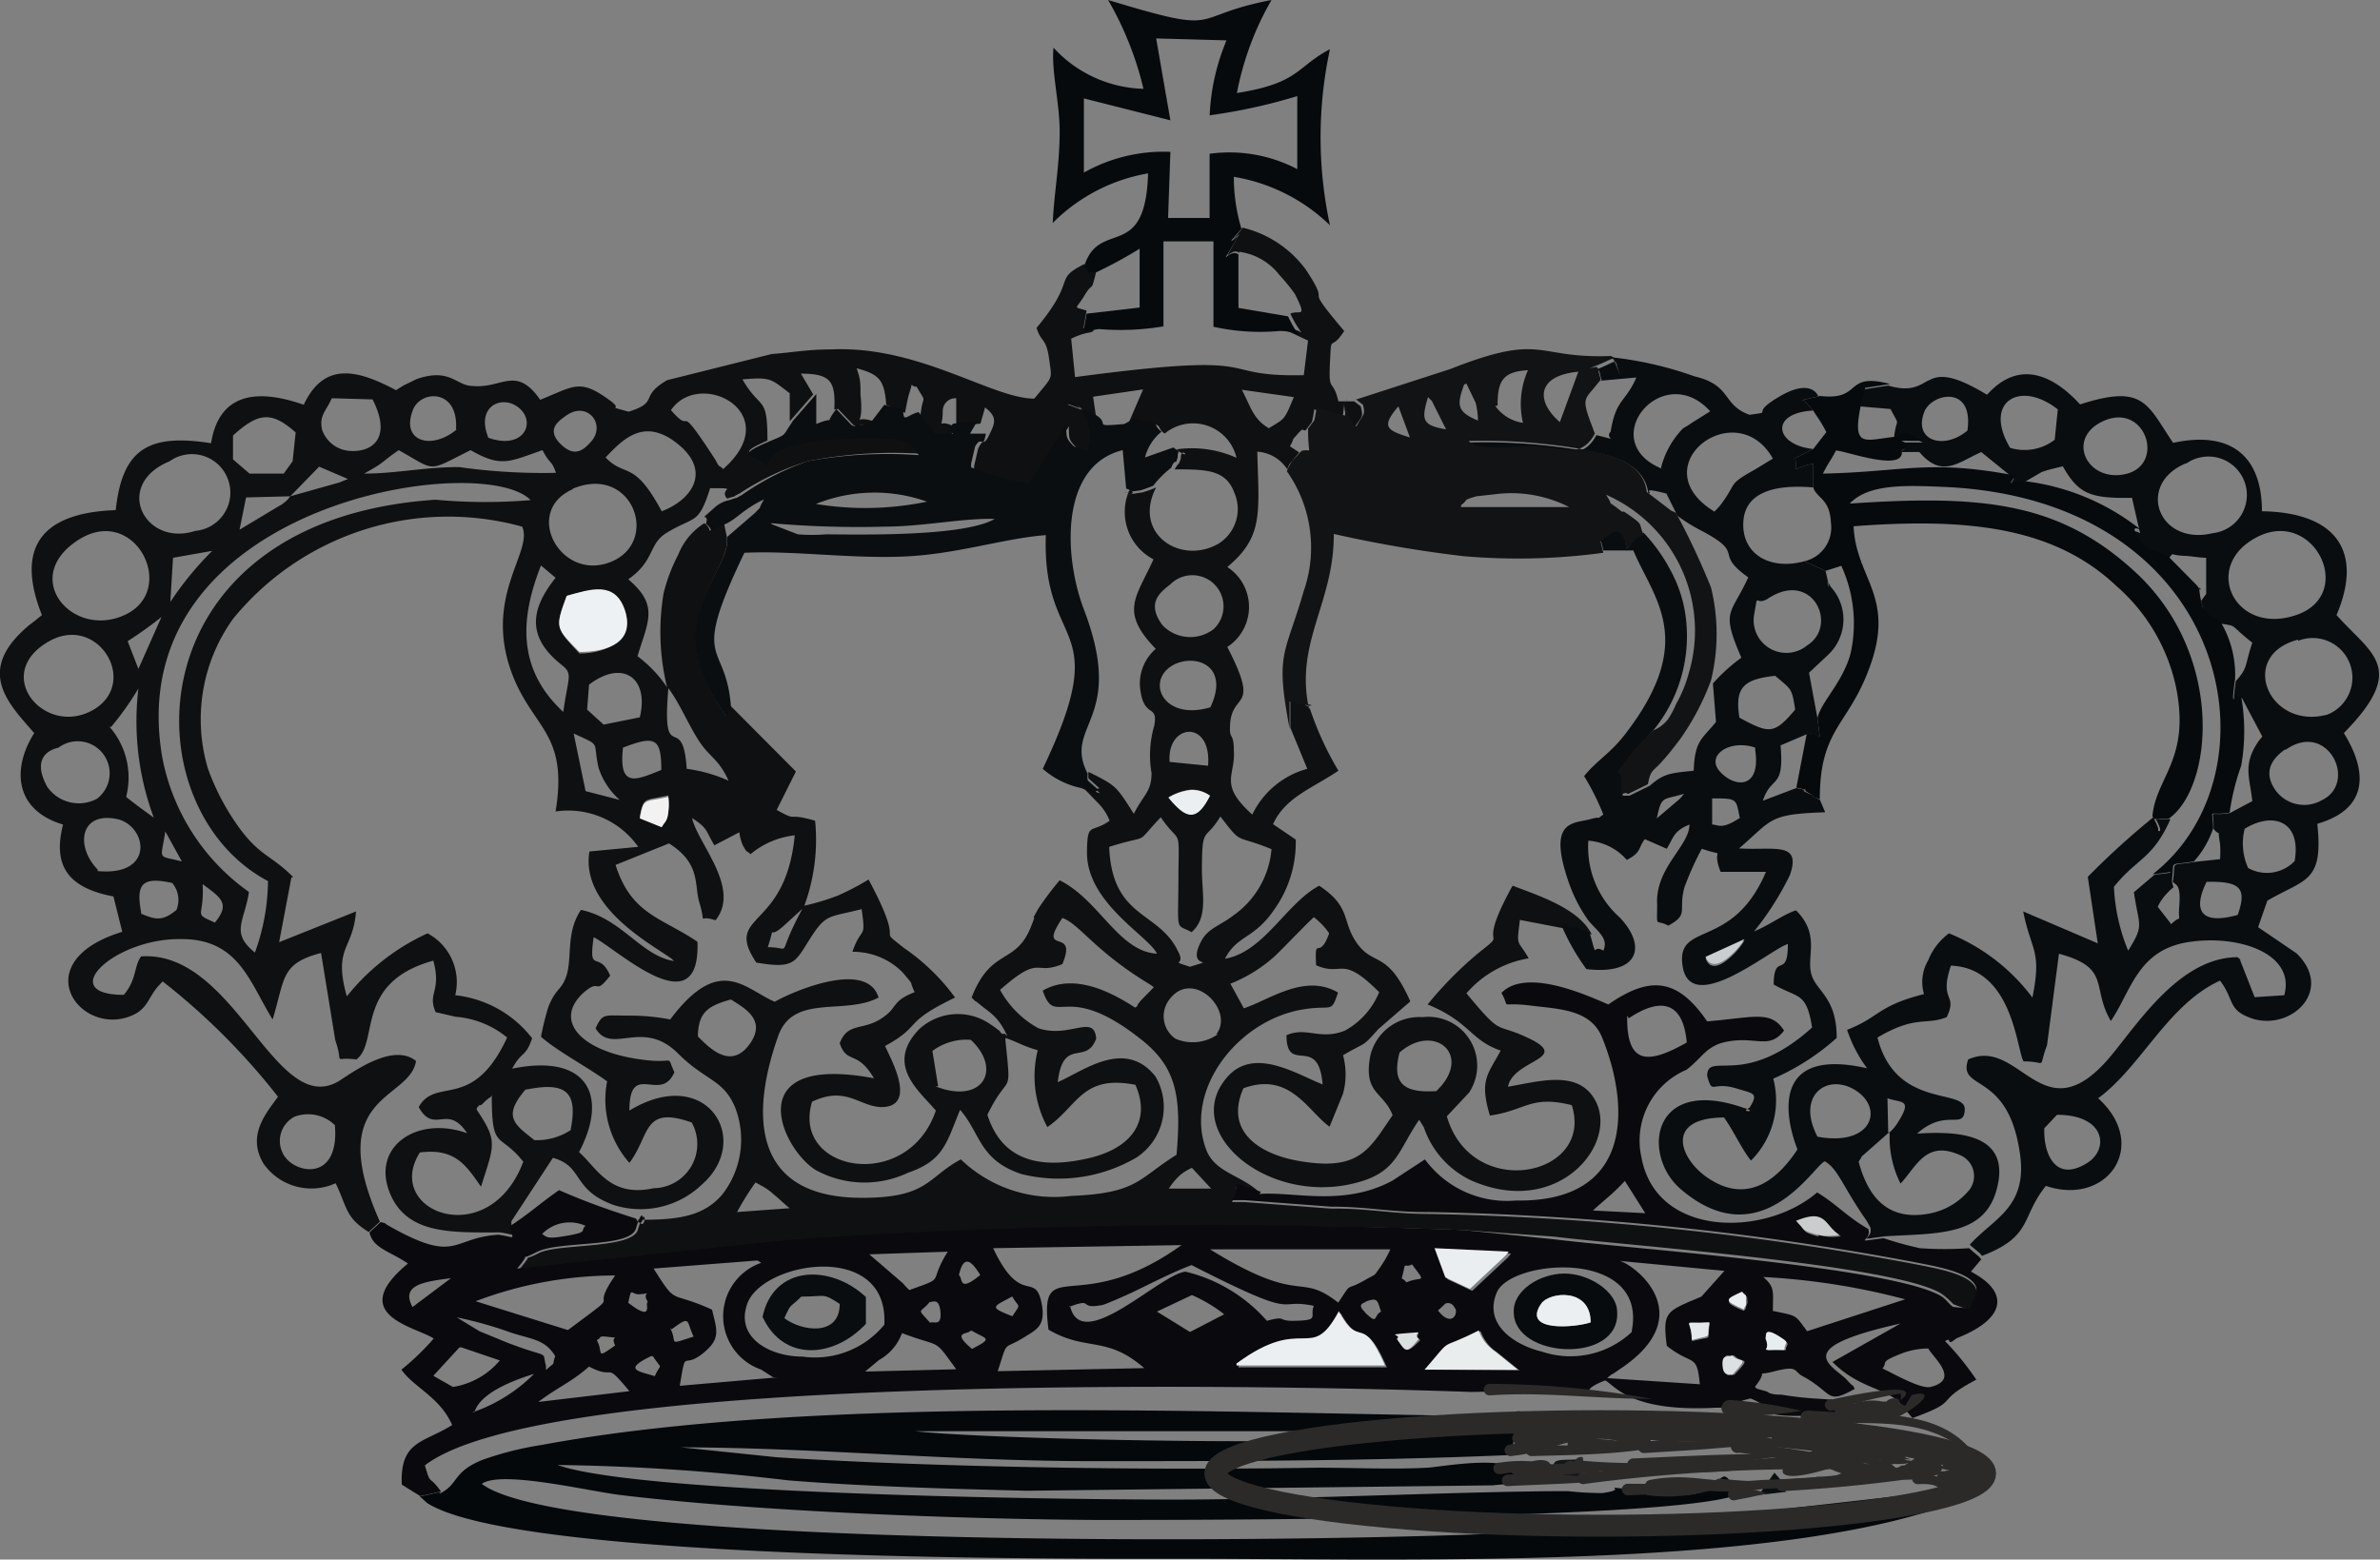<svg xmlns="http://www.w3.org/2000/svg" viewBox="0 0 61.9 40.57"><rect x="0" y="0" width="61.9" height="40.57" fill="#808080" stroke="none"/><defs><style>.cls-1{fill:#0e1011;}.cls-1,.cls-10,.cls-11,.cls-12,.cls-13,.cls-14,.cls-15,.cls-16,.cls-17,.cls-18,.cls-19,.cls-2,.cls-20,.cls-21,.cls-23,.cls-3,.cls-4,.cls-5,.cls-6,.cls-7,.cls-8,.cls-9{fill-rule:evenodd;}.cls-2{fill:#0a090e;}.cls-3{fill:#090d10;}.cls-4{fill:#04080b;}.cls-5{fill:#121314;}.cls-6{fill:#0a0e11;}.cls-7{fill:#060a0d;}.cls-8{fill:#070b0e;}.cls-9{fill:#ebeff2;}.cls-10{fill:#edf1f3;}.cls-11{fill:#eaedee;}.cls-12{fill:#eaeef1;}.cls-13{fill:#121619;}.cls-14{fill:#f2f2f3;}.cls-15{fill:#caccce;}.cls-16{fill:#caced1;}.cls-17{fill:#0b0f12;}.cls-18{fill:#e9edf0;}.cls-19{fill:#dce0e3;}.cls-20{fill:#e5e9eb;}.cls-21{fill:#dde0e1;}.cls-22,.cls-24{fill:none;}.cls-22{stroke:#2b2a29;stroke-miterlimit:10;stroke-width:0.57px;}.cls-23{fill:#2b2a29;}</style></defs><g id="Слой_2" data-name="Слой 2"><g id="Слой_1-2" data-name="Слой 1"><g id="_2979802501440" data-name=" 2979802501440"><path class="cls-1" d="M19.65,30.76l.2.11a1.43,1.43,0,0,1,.26.19c.2.16.27.25.43.37l-1.37.1A7,7,0,0,1,19.65,30.76ZM31,30.38l.5.54-1.1,0a1.86,1.86,0,0,1,.27-.33A1.25,1.25,0,0,1,31,30.38ZM8.71,29.27c.13,1.53-1.12,1.26-1.36.72a.71.71,0,0,1,.31-.94,1,1,0,0,1,1.05.22Zm5-.93c1.05-.21,1.32.1,1.13,1.06a1.61,1.61,0,0,1-.94.26C13.38,29.25,13.06,29.05,13.67,28.34Zm-1.31.49s.08-.11.09-.08.14-.12.16-.13c.17-.15.06,0,.14-.13,0,1.47.19.94.82,1.73-.89,2.37-3.66,1.3-2.69-.24.93-.12,1.21.35,1.59.89.35-1.1.44-1.18-.11-2Zm25-.45c-.89.07-1.21-.19-1-1C37.3,26.59,38.33,27.45,37.36,28.38Zm-13-.12-.15-.92a1.48,1.48,0,0,1,1-.29C26.08,27.83,25.55,28.74,24.33,28.26ZM26.15,27c.32.11.45.21.84.32a2.79,2.79,0,0,0,.25,2c.8-.55.9-1.37,2.29-1.1.44,1-.17,1.7-1.31,1.93C26.78,30.46,26,30,25.68,29c.57-1.17.63-.38.47-1.93Zm-8,0c0-.66.25-.83.86-1,.34.22.95.53.48,1.17s-1,.14-1.34-.21Zm13.53-.1a1.13,1.13,0,0,1-1.11.12.71.71,0,0,1-.17-1C31,25.17,32.13,26.28,31.63,26.91ZM20.87,23.64c-.73,1.34-.21,1-.9,1,.23-.72-.06-.12.44-.58ZM5.59,24c-.59-.26-.27-.11-.32-1C5.74,23.35,6,23.5,5.59,24Zm-1.92-.27c-.13-.71,0-.94.81-.76a.69.69,0,0,1,.11.7C4.2,24,4,23.9,3.67,23.77Zm25.18-1.7c1.14-.36.61,0,1.34-.77.49.72.48.23.46,1.37,0,1.72-.1,1.37.34,1.62.44-.38.27-1,.27-1.61,0-1.2.08-.73.48-1.4.59.77.36.45,1.33.85a2.35,2.35,0,0,1-1,1.73c-.34.26-.65.33-.82.65-.44.81.5.42-.3.68-.57-.19-.09,0-.31-.4C30.14,23.69,28.94,23.91,28.85,22.07Zm-24.12.38c-.65-.17-.55,0-.43-.78Zm-2.19.21c-.6-.62-.45-1.55.56-1.3C3.84,21.55,4,22.8,2.54,22.66Zm14.84-1.93a1.41,1.41,0,0,1,0,.41c0,.25-.07.21-.17.38l-.57-.23c.1-.54.12-.41.74-.56Zm14.09,0c-.35.7-.63.6-1.08.05a1.44,1.44,0,0,1,.59-.2A.81.81,0,0,1,31.47,20.7ZM1.52,19.45a.82.82,0,1,1,1,1.33,1,1,0,0,1-1.29-.31C.74,19.58,1.49,19.46,1.52,19.45Zm14.68,0c.83-.32,1-.26,1,.58C16.57,20.28,16.09,20.53,16.2,19.48Zm14.22.37c-.08-1,1.1-1.12,1,.1Zm-15.19.76-.31-1.5c.75.35.48.17.65.9a1.89,1.89,0,0,0,.55.83Zm2.15-2.68c.27.35.51.91.74,1.28.32.54.54.5.83,1.13A3.88,3.88,0,0,0,17.86,20c-.1-1.55-.65,0-.48-2.06Zm-2.06-.09c.88-.67,1.57-.17,1.32.85l-.94.19-.43-.39.05-.65ZM2.89,18.91a7.57,7.57,0,0,0,.71-1A7.19,7.19,0,0,0,4,21.27c-.22-.16-.5-.36-.72-.54a2,2,0,0,0-.43-1.82Zm28.59-.51c-1.15.34-1.62-.55-1.11-1S32.05,17.19,31.48,18.4ZM1.28,16.68c1.28-.72,2.37,1.11,1.12,1.8S-.23,17.53,1.28,16.68ZM14.74,15.5c.61-.17,1.3-.32,1.52.4S15.81,17,15.07,17C14.45,16.33,14.43,16.34,14.74,15.5ZM3.32,16.68a10.49,10.49,0,0,0,.88-.63L3.6,17.4l-.28-.72ZM30.44,15.2a.81.81,0,1,1,1.12,1.17,1,1,0,0,1-1.33-.11C29.8,15.67,30.19,15.4,30.44,15.2ZM14.65,18.52c-1.21-1.12-1.12-2.44-.58-3.81l.38.32c-.67.84-.74,1.55.15,2.26C14.91,17.53,14.78,17.59,14.65,18.52ZM2,14.07c1.48-1,2.64,1.24,1.28,1.91S.52,15.06,2,14.07Zm3.52.26a8.43,8.43,0,0,0-1.09,1.33l.07-1.15Zm2.11,8.49c-.57-.57-.83-.53-1.36-1.22A6.18,6.18,0,0,1,5.41,20a4.48,4.48,0,0,1,.65-3.9,7.22,7.22,0,0,1,7.52-2.4c.3.64-1,1.79-.28,3.78.54,1.48,1.49,1.56,1.15,3.63a2.23,2.23,0,0,1,2.15.92l-1.27.12c-.26,1.58,2,2.6,2.2,2.85-.85-.13-1.36-1.11-2.42-1.33-.42.62-.2,1.31-.41,1.8-.12.29-.26.27-.44.73a7.23,7.23,0,0,0-.19.77c.43.38,1.2.78,1.72,1.16a2.48,2.48,0,0,0,.58,2.12c.55-.73.34-1.5,1.62-1.05A1.15,1.15,0,0,1,17,30.91c-1.13.25-1.47-.52-1.94-.94.78-1.48.21-2.57-1.74-2.17.26-.48.34-.27.52-.79a2.92,2.92,0,0,0-2-1.12,1.44,1.44,0,0,0-.72-1.61,5.72,5.72,0,0,0-2.1,1.64c-.36-1.29.16-1.2.24-2.21l-2,.8.32-1.69Zm7.25-10.1c1.57-.67,2.31,1.38,1,1.9S13.58,13.29,14.91,12.72ZM4.41,12a1,1,0,1,1,.67,1.81C3.76,14.24,2.93,12.61,4.41,12Zm2.06,11.2a5.56,5.56,0,0,1-2.25-3.5c-1.13-6.6,8.32-8,9.58-6.69A14.05,14.05,0,0,1,11.33,13c-7.89.52-8,8-4.36,9.92a5.55,5.55,0,0,1-.34,1.86C6,24.27,6.34,24,6.47,23.24ZM7.55,12.91,7.48,13l-.08.07-.08.06-.09.05-1,.6.17-.84Zm0,0,.75-.77.75.32-.22.09-1.28.36Zm2.82-1.2c1,.56.72.57,1.87,0,.8.46,1,.3,1.87,0,.2.39.23.24.35.59a15.42,15.42,0,0,1-2.52-.15c-.9,0-1.65.17-2.47.17C10.05,12,9.85,12.07,10.37,11.71Zm5.38.19c.45-.47,1-1.06,1.88-.35S18,13,17.21,13.3c-.73-1.36-.94-.86-1.46-1.4Zm-9.69-.57c.66-.6,1-.64,1.63-.08L7.61,12l-.23.32-.89,0-.43-.37Zm8.64-.5c.56-.43,1.07.2.68.65-.18.2-.41.44-.78.09S14.45,11,14.7,10.83Zm-2,.55c-.34-.83.39-1.14.82-.75S13.59,11.72,12.68,11.38Zm-.82-.21c-.64.54-1.45.33-1.15-.48C10.91,10.14,11.93,10.09,11.86,11.17Zm-2.19-.78c.51,1,0,1.38-.59,1.34a.82.82,0,0,1-.72-.54c-.09-.38.1-.49.25-.83Zm9.13,1.82c-.17-.16-.08,0-.22-.26-1.09-1.67-.51-.55-1.15-1.28C18.2,9.57,20.47,10.75,18.8,12.21ZM33,11.14c-.4-.24-.45-.51-.7-1l1.35.19C33.4,10.94,33.42,10.88,33,11.14Zm-11.2-.5.4.42c.16.06,0,0,.28,0l.24-.1c-.63-.21-.23.33-.34-.7,0-.31,0-.39-.1-.68.59.16.72.3.77.95l.49.21s.06-.35.1-.48c.13-.4,0-.2.2-.2.28.48.16.15.1.75l.44.56c.88,0,.15.05.46-.26-.5-.27-.33.17-.32-.41a.33.33,0,0,1,.35-.34l0,.73.63-.07.12-.42c.33.25.26.41.1.73s-.11,0-.28.34l-.1.43a.33.33,0,0,0,0,.11l.72.25a6.5,6.5,0,0,0,.79.17l.95-1.54c0,.35,0,.35.21.57l.35.13a1.13,1.13,0,0,0-.11-1,.48.48,0,0,0-.49-.27l.74.28-.07-.48,1.3-.19-.41.95c.41-.22.22-.14.5-.09.48.09.22.1.47.29a1.16,1.16,0,0,1,1.87.63,2.82,2.82,0,0,0-1.56-.22c.43.34.11-.15.11.25,0,0-.06.15-.06.13s-.07.09-.1.14c.8,0,1.33,0,1.55.6a1.06,1.06,0,0,1-.42,1.34c-1,.56-2.23-.29-1.61-1.47a3,3,0,0,1-.36.13c-.79.11,0,.06-.34-.05A1.39,1.39,0,0,0,30,14.55c-.45,1-.89,1.35.06,2.33a1.19,1.19,0,0,0-.41,1c.09.85.48.4.37,1a2.72,2.72,0,0,0-.07,1.23c0,.49-.21.56-.46,1.06-.46-.71-.43-.72-1.18-1.09a1,1,0,0,0,0,.17l.29.26c-.29,0,.42.31-.46-.06,0,0,.07,0,.08.09l.32.33a1.39,1.39,0,0,1,.32.48c-.49.35-.58,0-.59.83,0,1.32,1.62,2.18,1.82,2.63-1-.06-1.5-1.4-2.53-1.91a8.19,8.19,0,0,0-.55.73c-.28.5,0,0-.17.41-.4,1.1-1.05.57-1.57,1.91.19.19,0,0,.24.2s.46.29.69.81c0,0-.08-.09-.09-.07s-.08,0-.1-.06a2.77,2.77,0,0,0-.26-.19,1.48,1.48,0,0,0-1.84.13c-.9.93,0,1.61.43,2.12-.73,2.15-3.77,1.6-3.22-.23.88-.42,1.22.12,1.8.14,1,0,.17-1.39.1-1.59,1-.55.41-.58,1.82-1.26a5.47,5.47,0,0,0-1.33-1.29c-.78-.62.11.14-.92-1.78a7.13,7.13,0,0,1-.78.41,6,6,0,0,1-.89.27,5,5,0,0,0,.28-2.21c-.8-.23-.4.05-1-.28l.5-1L19,18.36l-.1.27c-1.86-2.45.16-3.75,0-4.68l-.07-.34c-.61.29-.21.23-.51,0a1.7,1.7,0,0,0-.68.82,4.4,4.4,0,0,0-.38,1,6.05,6.05,0,0,0,.09,2.45,3.33,3.33,0,0,0-.77-.81c.28-.92.56-1.32-.24-2,.7-.49.52-.92,1-1.21.74-.45.82-.19,1.13-1.16.8,0,.21,0,.44.27.38-.12.05,0,.32-.13A7,7,0,0,1,21,12a11.41,11.41,0,0,1,2.89-.2c-.2-.23-.11-.45-1.21-.44-.64,0-2.64,0-2.72.72-.43-.32-.81-.26,0-.62,0-1.21-.17-.76-.65-1.59.76-.07.75,0,1.23.36l0,.73.61-.7-.32-.54c.79,0,.9.21.87.93ZM32.23,6.55a1.58,1.58,0,0,1,1.05.61,4.58,4.58,0,0,1,.4.49c.33.66.12.4-.12.51.39.81.44.36-.22.38l.68.32-.11.9c-2.46.05-.7-.65-5.95.05l-.1-1c.5-.24.54-.09.61-.27s.08,0,.11-.06l-.4.06.08-.46c-.36-.12-.29,0-.05-.4s.15,0,.31-.65c-.34,0-.12.1-.32-.16-.83.42-.16.36-1.24,1.66.13.42.26.22.34.91.06.43.08.35-.4.93-1.1,0-3-1.39-5.29-1.28-.62,0-1,.08-1.54.12l-2.72.68c-.75.44-.18.56-1,.82-.68-.19-.07,0-.51-.31-.77-.56-.91-.35-1.79,0-.63-.91-1-.28-1.76-.36-.42,0-.58-.48-1.45-.18l-.33.16-.1.06-.11.07c-.93-.49-1.85-.8-2.4.38-1.28-.45-2.21-.26-2.41,1-1.64-.26-2.31.16-2.48,1.74C1,13.34.42,14.31,1.09,16l-.17.14-.17.13c-1.39,1.17-.56,2,.14,2.8-.58.92-.52,2,.75,2.38-.28,1.09.15,1.65,1.31,1.87l.23.92C.7,25,2,26.89,3.32,26.46c.51-.17.5-.45.78-.79l.13-.14a17.45,17.45,0,0,1,3,3c-.29.41-.83,1-.37,1.75a1.52,1.52,0,0,0,1.87.5c.31.65.25.89.86,1.27l.29-.27c-1.49-3.34.78-3.14.94-4.18-.56-.45-1.49.18-2,.52-1.66,1-2.7-3.41-5.15-3.24-.19.26-.11.6-.45,1-1.81,0-.23-1.49,1.51-1.45,1.48,0,1.76,1.12,2.36,2.09.33-1.07.2-1.45,1.26-1.73l.37,2.27c.24.69-.11.42.55.5.6-.45-.06-2,2-2.57.22.81-.16.83.06,1.34l.52.12a2.4,2.4,0,0,1,1.34.54c-.9,1.94-1.85,1-2.3,1.81.41.73.74-.11,1.26.68-1.3-.47-2.52.35-2,1.58.45,1.06,1.61,1,2.85,1,.45.06.4.17.3-.22,0,0,0-.09,0-.07l1.08-1.65c.81.22.48.83,1.59,1.23a2.31,2.31,0,0,0,2.29-.54c1.32-1.16.12-3.14-1.89-1.92,0-1.32.82-.17,1.17-1-.22-.46.05-.23-.72-.31-1.66-.18-2.46-1-1.65-1.75.48-.42.26.11.7-.45-.3-.69-.57,0-.43-1,.59.29,2.78,2.37,2.7.12-.92-.63-1.72-.7-2.13-2l1.39-.56c.84.53.65,1.09.79,1.54.2.66-.09.29.42.46.67-.84-.47-2-.61-2.66.42.28.33.29.58.71l.65-.34a1.13,1.13,0,0,0,.09.34c.13.23.06.1.2.23a2.16,2.16,0,0,1,1.15-.49c-.24,2.51-1.87,2-1,3.31,1,.17,1,0,1.41-.64s.48-.53,1.33-.75c.12.83,0,.41-.24,1.11a1.81,1.81,0,0,1,1.3.53c.35.41.15.17.32.52-.64.25-.41.4-.89.7s-.86.09-1.06.63c.19.56.45.16.89.91-3.52-.66-2.42,1.83-1.51,2.39a2.64,2.64,0,0,0,2.39.07c.93-.32,1-.76,1.36-1.64.53.6.49,1.3,1.59,1.67a4,4,0,0,0,3-.43A1.57,1.57,0,0,0,30.05,28c-.8-1-1.88-.13-2.54.15.14-1.19.74-.42,1-1.13-.05-.66-.69,0-1.5-.27a2.51,2.51,0,0,1-1-1c1.08-.95.88-.36,1.62-.67.42-1-.68-.18,0-1.2.44.15.85.87,2.28,1.73l.1.07-.35.36-.07.09s0,.06-.07.08c-.54-.35-1.56-.93-2.4-.44.34,1,.57-.31,2.56,1.27.93.73,1.05,1.51.92,3-1,.62-1,1-2.74,1.07a3.5,3.5,0,0,1-2.87-.95c-.88.47-.84,1-2.57,1-2.92,0-2.88-2.24-2.18-4.21.39-1.11,1.73-.53,2.61-1-.3-1-2.25-.15-2.7.11-.77-.33-1.41-1.22-2.65.37l-.07.09a5.49,5.49,0,0,0-1.08-.1c-.65,0-.67-.07-.86.33.42.71,1.21-.27,2.14.65.73.73,1.18.67,1.49,1.41a2.32,2.32,0,0,1-.34,2.27c-.49.57-1.17.66-2.19.65.23.42.24-.56,0,.26-.15.51-2.08.35-2.58.61s-.06-.1-.51.43l7.11-.72A159.78,159.78,0,0,1,38.08,32l2.35.17c1.82.23,8.94.73,10.09,1.5a2.92,2.92,0,0,1,.29.26l.43.16.16-.42a.48.48,0,0,0,0-.12c-.11-.41-1.09-.56-1.52-.65a75.54,75.54,0,0,0-12.7-1.32c-1,0-1.57-.15-2.57-.14l-2.25-.17-.12,0-.1,0-.1,0c.3-.5-.25-.52.75-.22-.48-.48-1.17-.53-1.41-1.12-.6-1.54.78-3.38,2.5-3.67.79-.13.73.12.92-.44-.87-.51-1.8.2-2.45.41L32,25.59s0,0,0,0a3.83,3.83,0,0,0,1.17-.73c.3-.29.73-.75,1-1a1.78,1.78,0,0,1,.4.42c-.27.75-.38,0-.34.83.71.31.64-.3,1.64.7a2,2,0,0,1-.89,1c-.65.26-1-.11-1.52.12,0,1.05.83-.05.94,1.28-.67-.26-1.79-1-2.49-.18-1.2,1.39,1,3.3,3.28,2.76,1.15-.27,1.15-.83,1.72-1.66l.12.19a2.37,2.37,0,0,0,1.24,1.39c2.28,1,3.87-1,3.2-2.12-.45-.76-1.43-.46-2.25-.32.14-.74,1.79-.72.39-1.33-.73-.32-.56,0-1.47-1.1a2.72,2.72,0,0,1,1.62-.91c-.3-.52-.32-.27-.23-1l1.09.21s.11,0,.13,0,.22,0,.26.05l.39.12c-.33-.67-1.35-1-2.06-1.27-1,1.81-.06,1.1-.85,1.72a9.7,9.7,0,0,0-1.36,1.37c1.1.45,1.11.93,1.9,1.2-.33.62-.56.76-.28,1.69.93-.13,1.06-.54,2.13-.27.59,1.86-2.61,2.51-3.25.29l.58-.62A1.27,1.27,0,0,0,37,26.46a1.31,1.31,0,0,0-1.36,1c-.19,1,.34.93.58,1.55-.62.9-.86,1.48-2.5,1.18-1-.19-1.87-.78-1.38-1.88,1.21-.44,1.67.59,2.24,1l.35-.86a1.91,1.91,0,0,0,0-1c.65-.38.47-.18.92-.68l.83-.72c-.59-1.33-.94-.91-1.37-1.49s-.14-.95-1-1.52c-.86.46-1.44,1.73-2.45,1.9.31-.61.75-.51,1.26-1.25a3,3,0,0,0,.58-1.85l-.59-.4c.32-.7,1-.92,1.7-1.39a8.3,8.3,0,0,1-.74-1.61c-.48-.31.67.1-.51-.21l0,.7L34,20a2.24,2.24,0,0,0-1.43,1.19c-.89-.8-.43-1-.48-1.67,0-.45-.11-.29-.1-.58,0-1,.83-.37-.07-2.11a1.24,1.24,0,0,0,0-2.08c.95-.79.82-1.41.78-3a1,1,0,0,1,.78.46,1,1,0,0,1,.06-.14L33.6,12l.19-.23-.24-.16c.16-.3,0-.09.19-.31s.12-.07.22-.11l.16-.21a2.54,2.54,0,0,0,.06-.33l.74.2c.14-1-.13,0,.3.28.22-.33.24-.27.17-.56l-.17-.13-.41,0c-.15-.63-.26-.18-.22-1s0-.25.37-.83c-1.18-1.4-.25-.47-1-1.6a2.87,2.87,0,0,0-1.65-1.09c0,.08-.5.53-.08.17-.55,1-.22.29,0,.49Z"/><path class="cls-2" d="M14,36.47c.5-.38.87-.52,1.32-.92.73.38.36-.19,1.05.64L14,36.47Zm-1.66.27c.14-.5,1-.83,1.55-1A4.16,4.16,0,0,1,12.29,36.74Zm32.76-1.48c.21.23.49,0,0,.51-.09-.05-.22.15-.25-.25S45,35.32,45.05,35.26Zm-8,.37c.8-.92.28-.45,1.41-1a1.09,1.09,0,0,0,.43.55l.58.47Zm-14.24-.25a1.32,1.32,0,0,0,.6-.7c1.06.4.8.1,1.41.94l-2.37.06Zm-5.88-.1c.26.39.21.15.05.52C16.63,35.67,16.18,35.64,16.93,35.28Zm33.17-.2c.17.28.82.81.06,1-.27.06-1-.37-1.25-.48.15-.18-.1-.15.47-.38A2,2,0,0,1,50.1,35.08Zm-17.94.44c1.77-1.31,1.92,0,2.66-1.36.55,1,.59,0,1.2,1.41l-3.86,0ZM12,35.05l1,.34a2,2,0,0,1-1.22.69l-.51-.29.68-.74Zm34.45.07c-.8,0-.32.1-.49-.29,0,0-.08-.35.38,0,.28.18.08.11.11.34Zm-21.17-.5c.37.22.57.18,0,.47C24.73,34.63,25.17,34.72,25.24,34.62ZM16,35c-.54.38-.29.19-.48-.14.15-.06,0-.12.32-.08S15.86,34.73,16,35Zm20.37-.14c.15-.12-.23-.1.26-.15s.09,0,.31.15C36.56,35.25,36.56,35.15,36.33,34.83Zm8.1-.43c-.09.5.12.3-.46.46C44,34.26,43.67,34.45,44.43,34.4Zm-27,.15c.51-.38.37-.22.57.19C17.32,35,17.64,34.94,17.43,34.55ZM23,34.46a2.33,2.33,0,0,1-2.13.83c-.85,0-1.74-.49-1.44-1.36C19.8,32.82,23.12,32.25,23,34.46ZM14.2,35.65s0,0,0-.06,0-.05,0-.06c-.12-.43.15-.16-1-.6l-.73-.3-.59-.36a10.14,10.14,0,0,1,1.42.4c.52.17.88.17,1.14.61-.11.32.06.08-.25.37Zm28.24-1a2.33,2.33,0,0,1-2.34.51c-.64-.15-1.54-.67-1.17-1.54s3.93-1.15,3.51,1Zm-4.59-.63c.08.21-.13.49-.45.07,0,0,.18-.16.18-.17S37.77,33.83,37.85,34.06ZM31,33.69a3.8,3.8,0,0,1,.84.5l-.89.46-.86-.53Zm-6.81.18c.08,0,.24-.11.27.27s-.18.22-.27.27C23.83,34,23.92,34.19,24.18,33.87Zm11.33.28c-.28-.25,0-.25,0-.29.34-.13.3,0,.4.26-.21.1-.06.38-.44,0Zm-9.19-.42c.17.31.24.15,0,.51C25.71,34,25.82,34,26.32,33.73ZM45.41,34s0,.06-.06.1c-.55-.24-.47-.26,0-.46.11.16.08,0,.1.26C45.45,33.87,45.41,34,45.41,34Zm-28.57-.11c-.07,0,.18.53-.5,0,.09-.42.05-.23.27-.22C17.06,33.64,16.67,33.58,16.84,33.85ZM10.73,34c-.32-.58.31-.66,1-.75Zm35.38.11c0-.52.06-.62-.25-.89a18,18,0,0,1,3.69.58L47,34.63c-.33-.44-.23-.39-.9-.53Zm-9.38-1.21c.39.52.25.28-.15.46-.15-.18-.14,0-.08-.28S36.51,33,36.73,32.89Zm-11.24.27c-.57.47-.44.08-.55,0C25.08,32.55,25.32,32.89,25.49,33.16Zm-13.12.68A10.27,10.27,0,0,1,16,33.18c-.75,1.08.36.24-1.23,1.42ZM27.8,34c.68-.26.22.07.86-.05.06,0,.73-.3.83-.35.54-.26,1-.5,1.5-.69,2.92,1.49,2.13.84,3.18,1.06-.12.29.19.38-.55.39-.4,0-.16-.14-.67,0a4.07,4.07,0,0,0-2.12-1.28c-.68.08-2.71,2.17-3,.89Zm14,1.85c.21-.18,0,0,.31-.22,2.19-1.44.32-2.79,0-2.83l2.74.26-.6.67-.31.13c-.62.27-.69.35-.59,1.15.68.54.78.17.86,1Zm-22-3a1.47,1.47,0,0,0,0,2.78l.31.2s.08,0,.11,0l-2.54.22c.18-1.08.05-.34.69-.92.38-.34.26-.58.15-1.06C17.38,33.55,17.63,34,17,33l2.7-.21Zm17.85.43-.28-.76,1.93.09-.08.1-.93.87Zm-13-.72c-.54.86,0,.64-1,1l-.09-.09-.08-.09-.87-.75,2.07-.07Zm10.16,1.33c-1.06-.83-.91.11-3.34-1.39h4.69a2.68,2.68,0,0,1-.26.46c-.19.27-.09.16-.4.34-.56.32-.3,0-.69.58Zm-4.08-1.5c-2.71,1.94-3.72.16-3.46,2.2,1,.58,1.5.14,2.49,1l-3.81.08c.28-.86.11-.52.7-.89.3-.19.54-.28.45-.83-.17-.94-.53.09-1.27-1.48Zm16.58-.22c-.48-.13-.3-.13-.56-.36.81-.34.73.13,1.13.35A1.37,1.37,0,0,1,47.27,32.12Zm-33.21-.07a1,1,0,0,1,1.13-.21c-.17.13.15.16-.63.28-.39.06-.39,0-.5-.07Zm27.33-.61c.3-.28.52-.43.83-.77l.53.84-1.36-.07Zm.93-5c.87-.58,1.42-.4,1.51.63C42.86,27.69,42.3,27.71,42.32,26.42ZM32.79,31c-1-.3-.45-.28-.75.22l.1,0,.1,0,.12,0,2.25.17c1,0,1.56.15,2.57.14a75.54,75.54,0,0,1,12.7,1.32c.43.09,1.41.24,1.52.65a.48.48,0,0,1,0,.12l-.16.42L50.81,34c-.05,0-.17-.17-.29-.26-1.15-.77-8.27-1.27-10.09-1.5L38.08,32a159.78,159.78,0,0,0-17.52.25L13.45,33c.45-.53-.07-.13.51-.43s2.43-.1,2.58-.61c.24-.82.23.16,0-.26-.88-.28-1.38-.47-2-.74-.53.37-.72.57-1.28.94.1.39.15.28-.3.22-1.23.08-1.06.77-2.81-.21-.27-.15,0-.05-.25-.12l-.29.27c.09.42.54.49,1,.81-1.64,1.35.23,1.65.67,1.95a6.43,6.43,0,0,1-.84.81c.33.47,1,.71,1.32,1.44-.74.47-1.36.4-1.31,1.55l.48.3.54-.12c-.33-.46-.26-.13-.42-.68,3.12-2.4,21.39-2.12,27.2-1.91.89,0,1.36-.12,2-.12a6.8,6.8,0,0,1,.82.14c.45,0,0-.06.68-.32.26.14.65.83,2.87.71.87,0,.16-.07.91-.24.65.26.17.42,1,.45s.53-.16,1.34.21c0-.88-.06-.51-1.54-.76-.1,0-.28,0-.37-.08-.39-.11-.21-.05-.32-.12.41-.52-.07-.26.48-.4.7-.18.49,0,.82.15.75.43.56.71,1.3.3,0,0-.06-.12-.08-.1L48,35.86c-.45-.4-1.35-.81,1.43-1.43l-1.77,1c.64.64,1.23.65,1.69,1l.39.46c1.32-.48.49-.38,1.66-1a7.19,7.19,0,0,0-.81-1s.09-.08.11,0,.14-.06.22-.09c1.23-.49,1.37-1.18.34-1.72l.27-.32-.06-.07-.26-.22a9,9,0,0,1-1.28,0,9.07,9.07,0,0,1-.94-.26c-.87.11-.29.09-.4-.24-.57-.33-.84-.66-1.33-.95-1.34,1.16-4.19,1.19-4.57-.92a2,2,0,0,1,1.17-2.27c.4-.3.51-.61,1-.72.8-.18,1.14.22,1.54-.3-.34-.54-.79-.34-2-.24-.77-1.13-1.49-1.19-2.57-.44-.62-.27-2.15-.95-2.78-.3.26.46-.12.22.77.33.73.09,1.54.1,1.84.81.71,1.72.88,4.31-2.23,4.26a2.65,2.65,0,0,1-2.37-1.07l-.84.55c-1.27.69-2.57.28-3.47.35Z"/><path class="cls-3" d="M49.43,30.79c.42-.45.66-1.14,1.55-.74a.59.59,0,0,1,.2.95,1.77,1.77,0,0,1-1.06.58c-1.1.18-1.56-.54-1.78-1.36.15-.22,0-.06.21-.25l.6-.53a2.66,2.66,0,0,0,.28,1.35ZM53.5,29c1.26,0,1.36.89.79,1.25-.87.55-1.15-.31-1.12-.9L53.5,29Zm-6.23.57c-.57-1.09.27-1.67,1-1.2S48.69,29.83,47.27,29.57Zm1.82-1c.35.13.67,0,.27.63a1.2,1.2,0,0,1-.25.29Zm-3.72-4.1a2,2,0,0,1-.23.3c-.64.67-.76.2-.78.16ZM58.2,23.8c-1,.28-1.16-.15-.81-.86C58.28,22.92,58.44,23.11,58.2,23.8Zm.18-2.24c.75-.46,1.48-.19,1.3.84a1,1,0,0,1-1.21.18A1.56,1.56,0,0,1,58.38,21.56Zm-13.15-.27c-.46.3-.54.16-.7.16l0-.68c.66,0,.62,0,.72.52Zm-2.14,0c.13-.6.14-.47.71-.64l-.11.13-.6.51Zm16.35-1.78c1.1-.79,1.9.86.94,1.31a.92.92,0,0,1-1.27-.38C58.88,20,59.15,19.69,59.44,19.49Zm-13.79,0c.15,1-.51,1-.91.57S45,19.22,45.65,19.45Zm-.41-.84c-.13-.8.12-1,.93-1.09.43.37.43.31.52.88-.55.65-.67.63-1.45.21Zm14.53-2a1,1,0,1,1,.76,1.92C59,19,58.19,17.05,59.77,16.64ZM46,15.56c1.15-.74,1.82.72,1,1.23A.85.85,0,0,1,45.62,16c.12-.66,0-.22.35-.42ZM58.65,14c1.51-.85,2.66,1.46,1.07,2S57.27,14.76,58.65,14Zm-1.79-1.94a1,1,0,1,1,.69,1.81C56.13,14.21,55.54,12.59,56.86,12.05ZM44.59,13.31c-1.93-1.18.56-3.08,1.52-1.38l-.46.28c-.75.42-.44.32-.92.95Zm10.17-2.38c1.06-.42,1.55,1.16.53,1.4S53.69,11.36,54.76,10.93Zm-2.48.72c-.71-1.19.25-1.78,1.24-1l-.08.79A1.29,1.29,0,0,1,52.28,11.65Zm-1.11-.45c-.6.51-1.42.28-1.12-.49C50.24,10.23,51.34,10,51.17,11.2Zm-7.93,1c-1.78-.71,0-2.87,1.24-1.5L44,11c-.25.18-.17.06-.39.33a2.27,2.27,0,0,0-.41.84ZM41.67,9.9l.89-.08c-.29.66-.53.55-.67,1.41-.18.18.3.25-.37.09-.38.71-.93.35-1.62.33-.48,0-1.43.14-1.66-.14a15.23,15.23,0,0,1,2.86.2c.6.09,1.67.26,1.77,1.13.15,0-.26-.19.47,0l.29.58h0a4.44,4.44,0,0,0,.63.39c1.17.62.28.55,1.21,1.21-.46,1-.72.84-.18,2.09a4.53,4.53,0,0,0-.74.67h0l.08,1c-.36.45-.55.47-.58,1.27-.6.06-.78.07-1.14.39l-.53.26s-.12,0-.18,0c.12-1-.36-.22.23-1A6.74,6.74,0,0,1,43,19a3.87,3.87,0,0,0,.86-2.79,3.42,3.42,0,0,0-.4-1.35,4.39,4.39,0,0,0-.71-1c-.43.15,0-.05-.28.18,0,0-.07.14-.09.11s0,.09-.08.13c-.06-.81-.45-.45-.67-.25l.07.29.78,0c.53,1.26,1.66,2.33-.19,4.75-.41.54-.74.69-1.09,1.12a6.37,6.37,0,0,1,.5,1c-.3.21.09,0-.34.12s-1.14,0-.55,1.67a3.84,3.84,0,0,0,.49.95c.23.29.55.47.4.8-.31-.19-.14.3-.35-.45L41,24.12s-.23,0-.26-.05-.09,0-.13,0a5.71,5.71,0,0,0,.65,1.14c1.38.16,1.57-.6.87-1.34a2.45,2.45,0,0,1-.82-2,1.46,1.46,0,0,1,1,.5c.39-.2.29-.31.47-.54l.57.25c.18-.29.17-.46.59-.63,0,.56-.89,1.12-.84,2.07,0,.66-.06.37.29.56.55-.3.25-.38.42-1a8,8,0,0,1,.45-1c.71.24.22-.09.49.6h1.18c-.85,2-2.26,1.31-2.18,2.35.12,1.54,2.36-.39,2.75-.47,0,.93-.36.19-.37,1.05.64.37.85.18,1,1.12-1.79,1.61-2.72.59-2.73,1.26.15.52.1.12.78.33.42.13.57.11.32.5-.3.12.27.11-.15,0-2.42-.85-2.66,1.25-1.63,2.12,2.09,1.78,3.46-.63,3.74-.73.35.2.46.65,1.09,1.55l.09.16c.11.33-.47.35.4.24,1.33-.08,2.54,0,2.88-1.18.43-1.5-1-1.56-2.06-1.49.76-.68,1.22-.07,1.24-.63s-1.8,0-2.27-1.87c1-.59,1.25-.31,1.8-.53.3-.62-.21-.39.11-1.34,1.62.06,1.71,2.21,1.89,2.49.65,0,.36.24.61-.42l.31-2.38c1.37.37.83.87,1.35,1.75.52-.76.69-1.84,2-2.05s2.81.29,2.51,1.38l-.77.05L58.27,25c0-.06-.05-.07-.07-.1-1.49,0-2.57,1.69-3.3,2.57-1.77,2.12-2.35-.52-3.71.09-.29.83,1,.29,1.33,2.35.26,1.49-.65,1.76-1.29,2.47l.26.22.06.07c1.33-.51,1-1,1.66-1.82,1.6.54,2.71-1.06,1.36-2.28,1.13-.83,1.81-2.44,3.17-3.06.39.51.18.78.88,1,1,.28,2.08-.76,1.11-1.71l-1-.68.24-.69c1-.58,1.46-.47,1.3-2,1.38-.4,1.28-1.41.69-2.36,1.68-1.71.7-2.06-.19-3.07.7-1.65,0-2.67-1.94-2.7,0-1.41-.78-2.11-2.31-1.78-.68-1-.75-1.54-2.42-1-.66-.72-1.56-1.21-2.42-.25-1.8-1.09-1.31.13-2.57-.24l-.65.1-.11.44.82.07c.27.52.15.16.09.76.41-.13.16-.08.52,0l.23.11c-1.22,0-.12,0-.6.25h.51c.59.69,1,.27,1.61,0l.85.69c-.2.34-.13.13.19.14l.53-.31c.23-.08.36-.1.55-.15.41.72.71.84,1.8.82l.21.92s-.46-.27.12.45l.59.24c.22-.22,0-.12.44-.1.14,0,.39.05.57.05,0,.21,0,.44,0,.63s0,0,0,.31l-.13.18c.09.38,0,.14.19.4s.18.17.19.14.08,0,.11.05c.48.08.21,0,.84.5-.21.62-.1.63-.43,1-.12.86,0,.35.16.44l.53,1s-.11.13-.13.17c-.38.58-.19.93-.13,1.51l-.58.31c-.61.1-.41-.16-.43.41.2.25.09-.1.17.39a2.68,2.68,0,0,1,0,.4l-.65.07c-.71.12-.48-.06-.58.52.1.1.21.07.17.62s.1.18-.21.48l-.35-.45a1.21,1.21,0,0,1,.23-.34,1.49,1.49,0,0,1,.18-.17c-.18-.49.27-.39-.49-.33l-.54.46c.13.91.28.83-.15,1.52a4.9,4.9,0,0,1-.37-1.66c.6-.75,1-.71,1.47-1.76l-.19,0h-.08c-.63-.11.36.8-.15-.07a20.64,20.64,0,0,0-1.73,1.57l.26,1.73-1.94-.83c.21,1.05.49,1,.24,2.24a5.1,5.1,0,0,0-2.17-1.67,1.6,1.6,0,0,0-.54.7,1.11,1.11,0,0,0-.11.88c-1.22.31-1.15.6-2,.93a3.54,3.54,0,0,0,.52,1c-3-.68-1.81,2.11-1.81,2.11-.44.67-1.23,1.48-2.32.75-.73-.48-1.17-1.57.41-1.58.26.37.47.84.7,1.12a2.21,2.21,0,0,0,.58-2.13A6.13,6.13,0,0,0,47.77,27c0-1.1-.57-1.22-.67-1.7s.23-1-.39-1.62c-.37.13-.64.36-1.09.55a7.69,7.69,0,0,0,.93-1.46c.32-.9-.43-.64-1.32-.7.88-.75.74-.89,2.24-.94l-.14-.33c-.47-.19.1,0-.27-.15s.13-.05-.34-.15l-.87.33c.22-.68.56-.27.46-1.44l.68-.29c.38-.11.38.45.28-.41l-.22-1.19.49-.46a1.26,1.26,0,0,0,.07-1.78c-.2-.42.08.48-.13-.41l-.55-.25c-.88.24-1.62-.17-1.59-1s.88-1,1.82-.92v-.62c-.65.14-.39.28-.47-.14l.47-.24c-1-.1-1.15-.94,0-1l-.24-.27s0,0-.06,0l.43-.1s-.16-.49-1,0-.1.39-.79.48c-.72-.26-.45-.77-1.43-1a9.36,9.36,0,0,0-2.2-.5l.1.06.2.51c-.25-.61.08-.52-.79-.19.29-.07.17-.08.29.26Z"/><path class="cls-4" d="M37.7,37.23c-1.27.45-11.93.23-13.91,0ZM11.46,38.81l-.54.12.19.17c2.4,1.54,17.31,1.45,19.72,1.45,5.75,0,15.63.32,20.25-1.56-.87-.67-.37-.08-1.64-.08l-7,.79c-5.12.47-27.54.73-29.91-1.1.51-.36,2.77.19,3.6.29,3.54.43,8.87.63,12.41.65,2.72,0,15,0,16.66-.66-.53-1-.26-.11-1.26,0l-1.59-.14c-.79-.09.07,0-.68.1a8,8,0,0,1-.89-.05c-2.67,0-7,.22-10.28.22-3,0-13.87-.14-16-.9a56.19,56.19,0,0,1,6,.4c2,.16,4.18.22,6.21.27l12.11-.14c.88-.1.41.11.58-.29,0-.54-1.94-.19-2.27-.17-.92.05-1.93,0-2.86,0-4.3.07-9.77,0-14.06-.27l-2.5-.26-.12,0c3.54,0,7.17.36,10.79.36s7.24,0,10.92-.16l.18-1c-7.2-.07-18.15-.61-25.4.74a8.27,8.27,0,0,0-1.54.39c-.79.32-.6.64-1.12.88Z"/><path class="cls-5" d="M38,13.14c.22-.16,0-.11.4-.23l.46-.05a3.31,3.31,0,0,1,1.95.33l-2.81,0Zm-1.33-1.76c-.62-.19-.75-.28-.3-.81Zm.47-1.05.1.1.37.74c-.64-.11-.64-.26-.47-.84Zm1-.35.24.5a2.05,2.05,0,0,1,.06.46C37.88,10.71,37.89,10.53,38.08,10Zm2.43,1c-.63-.54-.61-1.21.48-1.31Zm-1.62-.43c0-.64.13-.88.79-.92A2.16,2.16,0,0,0,39.61,11a1.07,1.07,0,0,1-.72-.44Zm-3.67-.15.17.13c.07.29,0,.23-.17.56-.43-.24-.16-1.3-.3-.28l-.74-.2a2.54,2.54,0,0,1-.06.33l-.16.21c0,.78.13.5-.17.58L33.6,12l-.07.12a1,1,0,0,0-.06.14,3.44,3.44,0,0,1,.44,3.11c-.49,1.7-.75,1.58-.37,3.58l0-.7c1.18.31,0-.1.51.21-.39-1.74.65-2.77.64-4.57a32.17,32.17,0,0,0,3.39.58,16.54,16.54,0,0,0,3.62-.09l-.07-.29c.22-.2.61-.56.67.25,0,0,.06-.16.08-.13s.06-.09.09-.11c.26-.23-.15,0,.28-.18-.14-.32,0-.25-.35-.5s-.07,0-.27-.15c-.42-.33-.1,0-.36-.4a3.86,3.86,0,0,1,2.15,4.65,3.39,3.39,0,0,1-.33.8,2.32,2.32,0,0,1-.2.38A.93.93,0,0,1,43,19a6.74,6.74,0,0,0-.62.66c-.59.8-.11,0-.23,1,.06,0,.15-.07.18,0l.53-.26c.07-.38.13-.33.33-.55s.3-.35.52-.64a6.55,6.55,0,0,0,.79-1.51h0a5.08,5.08,0,0,0,0-2.42,19.71,19.71,0,0,0-.91-1.94h0l-.13-.06-.63-.48c-.1-.87-1.17-1-1.77-1.13a15.23,15.23,0,0,0-2.86-.2c.23.28,1.18.12,1.66.14.69,0,1.24.38,1.62-.33l-.09-.24c-.26-.68-.17-.65.11-1s.05,0,.13-.19c-.12-.34,0-.33-.29-.27.87-.32.54-.41.79.2L42,9.32l-.1-.06c-2,.08-1.72-.63-4.18.34l-2.47.8Z"/><path class="cls-6" d="M20.05,13.61A25.89,25.89,0,0,0,23,13.7c1,0,2.09-.23,2.87-.2-.78.45-3.32.41-4.38.4a4.58,4.58,0,0,1-.74,0l-.67-.26Zm4.06-.56a7.91,7.91,0,0,1-2.89.06A4.08,4.08,0,0,1,24.11,13.05ZM20.59,11c-.26.38-.11.28-.62.5-.83.36-.45.3,0,.62.08-.72,2.08-.72,2.72-.72,1.1,0,1,.21,1.21.44A11.41,11.41,0,0,0,21,12a7,7,0,0,0-1.71.88c-.27.14.06,0-.32.13a.81.81,0,0,0-.37.18c-.53.48-.13.07-.24.44.3.22-.1.28.51,0,.31-.14.44-.37,1-.64-.21.37,0,.1-.23.35l-.73.63c.12.93-1.9,2.23,0,4.68l.1-.27c-.13-1.76-1.09-1,.35-4,1.26-.06,2.69.15,4.09.1s2.62-.47,3.75-.56C27.1,17,29,16.07,27.12,20a2.2,2.2,0,0,0,1,.5c.88.37.17.08.46.06l-.29-.26a.5.5,0,0,1,0-.17c-.66-1.28,1-1.37-.09-4.25-.54-1.39-.64-3.77,1-4.17l.09,1c.36.11-.45.16.34.05.06,0,.32-.11.36-.12a2.67,2.67,0,0,1,.48-.48c0-.05.09-.18.1-.14s.06-.11.06-.13c0-.4.32.09-.11-.25l-.74.26a1.25,1.25,0,0,1,.43-.67c-.25-.19,0-.2-.47-.29-.28-.05-.09-.13-.5.09-.93.08-.27,0-.82-.28l-.74-.28a.48.48,0,0,1,.49.27,1.13,1.13,0,0,1,.11,1l-.35-.13c-.22-.22-.18-.22-.21-.57l-.95,1.54a6.5,6.5,0,0,1-.79-.17l-.72-.25a.33.33,0,0,1,0-.11l.1-.43c.17-.32.21.09.28-.34l-.41,0,.19-.33-.63.07v0c-.31.32.42.26-.46.26l-.44-.56c-.31.08-.4.3-.4-.07L23,10.53l-.33.43-.24.1c-.32,0-.12.06-.28,0l-.4-.42c-.37.49.06.15-.52.39l0-.78-.61.7Z"/><path class="cls-7" d="M47.3,10.31l-.44.1s0,0,.06,0l.24.27c.09.16.17.23.34.56l-.34.44-.47.24c.08.42-.18.28.47.14v.62c.09.29.43.28.46.92a.9.9,0,0,1-.69,1l.55.25.41-.13A3.59,3.59,0,0,1,48.13,17c-.2.75-.77,1.26-.86,1.68.1.86.1.3-.28.41l-.27,1.4c.47.1.06,0,.34.15s-.19,0,.27.15c0-1.78.69-1.9,1.23-3.26.81-2-.29-2.43-.35-3.84,2.92-.22,5.19,0,6.83,1.55a4.83,4.83,0,0,1,1.55,2.61c.39,1.9-.51,2.35-.61,3.38.51.87-.48,0,.15.07h.08l.19,0c1.14-.79,1.47-4.16-.77-6.33-2-1.9-4-2.11-7.52-1.87.5-.54,1.56-.47,2.53-.43,7.42.37,8.72,7.45,5.35,10.07.76-.06.31-.16.49.33l0-.14c.1-.58-.13-.4.58-.52a2.44,2.44,0,0,0,.5-.86c0-.57-.18-.31.43-.41a6,6,0,0,1,.3-1.22,5.18,5.18,0,0,0,0-1.8c-.17-.09-.28.42-.16-.44a2.67,2.67,0,0,0-.4-1.54s-.1-.08-.12-.05-.06,0-.19-.14-.1,0-.19-.4c-.1-.56.11,0-.08-.31l-.75-.76-.59-.24c-.58-.72-.12-.44-.12-.45a6,6,0,0,0-3.09-1.28c-.32,0-.39.2-.19-.14-2.24-.43-2.93-.09-5-.05.18-.35.18-.29.34-.6.23,0,1.81.59,1.71,0,.48-.3-.62-.25.6-.25l-.23-.11c-.36-.11-.11-.16-.52,0-.81.08-1.15.33-.91-.83l.11-.44.65-.1c-1.23-.32-.69.44-1.83.31Z"/><path class="cls-7" d="M31.46,3a14.48,14.48,0,0,0,2.28-.5v1.9A3.8,3.8,0,0,0,31.46,4V5.67l-1.08,0,.06-1.72a4.22,4.22,0,0,0-2.25.54l0-1.93,2.25.57L30.07,1l1.83.05a5.63,5.63,0,0,0-.44,2ZM28.2,6.92c.2.26,0,.12.32.16a11.68,11.68,0,0,0,1.12-.61V8l-1.38.16-.08.46.4-.06a6.74,6.74,0,0,0,1.68-.07l0-2.21,1.3,0,0,2.22a5.6,5.6,0,0,0,1.72.11c.66,0,.61.43.22-.38l-1.29-.22,0-1.39c-.26-.2-.59.54,0-.49-.42.36,0-.09.08-.17a4.72,4.72,0,0,1-.2-1.36,4.69,4.69,0,0,1,2.5,1.26,10.88,10.88,0,0,1,0-4.58c-.88.46-.78.88-2.42,1.14A7.74,7.74,0,0,1,33.07,0c-2.24.43-1.15.94-4.25,0a8.52,8.52,0,0,1,.92,2.31A3.28,3.28,0,0,1,27.4,1.24c-.06.6.16,1.44.16,2.17,0,.89-.14,1.56-.18,2.39a4.6,4.6,0,0,1,2.48-1.29c-.07,2.33-1.26,1.16-1.66,2.41Z"/><path class="cls-8" d="M41.37,34.4c-.37.13-1.8.27-1.29-.48C40.29,33.6,41.38,33.49,41.37,34.4Zm-2-.27c0,1.22,2.77,1.36,2.69,0,0-.53-.73-1-1.37-1s-1.34.44-1.32,1Z"/><path class="cls-3" d="M20.84,33.73c.65,0,.54-.11,1,.19,0,.86-1,.71-1.44.37C20.59,33.87,20.52,34.05,20.84,33.73Zm-1,.54c.54,1.15,1.83,1.07,2.68.17l0-.7C21.6,32.88,20.11,32.9,19.83,34.27Z"/><path class="cls-9" d="M32.16,35.52l3.86,0c-.61-1.41-.65-.38-1.2-1.41-.74,1.38-.89.05-2.66,1.36Z"/><path class="cls-10" d="M14.74,15.5c-.31.84-.29.83.33,1.46.74,0,1.44-.25,1.19-1.06S15.35,15.33,14.74,15.5Z"/><path class="cls-11" d="M37.05,35.63l2.42,0-.58-.47a1.09,1.09,0,0,1-.43-.55C37.33,35.18,37.85,34.71,37.05,35.63Z"/><path class="cls-12" d="M37.59,33.23l.64.3.93-.87.08-.1-1.93-.09Z"/><path class="cls-9" d="M41.37,34.4c0-.91-1.08-.8-1.29-.48C39.57,34.67,41,34.53,41.37,34.4Z"/><path class="cls-9" d="M30.39,20.75c.45.55.73.65,1.08-.05a.81.81,0,0,0-.49-.15A1.44,1.44,0,0,0,30.39,20.75Z"/><path class="cls-13" d="M40.37,38.46c.57.23.84.13.8-.5C40.35,38,40.4,37.89,40.37,38.46Z"/><path class="cls-14" d="M16.64,21.29l.57.23c.1-.17.13-.13.17-.38a1.41,1.41,0,0,0,0-.41c-.62.15-.64,0-.74.56Z"/><path class="cls-15" d="M46.71,31.76c.26.23.08.23.56.36a1.37,1.37,0,0,0,.57,0C47.44,31.89,47.52,31.42,46.71,31.76Z"/><path class="cls-16" d="M44.36,24.89s.14.51.78-.16a2,2,0,0,0,.23-.3Z"/><path class="cls-17" d="M45.74,38.89l.71-.08c-.18-.39,0-.15-.3-.5l-.41.58Z"/><path class="cls-18" d="M45.92,34.83c.17.39-.31.25.49.29,0-.23.17-.16-.11-.34-.46-.3-.35,0-.38,0Z"/><path class="cls-19" d="M45.05,35.77c.49-.54.21-.28,0-.51-.1.06-.27-.06-.25.26S45,35.72,45.05,35.77Z"/><path class="cls-20" d="M44,34.86c.58-.16.37,0,.46-.46C43.67,34.45,44,34.26,44,34.86Z"/><path class="cls-21" d="M36.33,34.83c.23.32.23.42.57,0-.22-.16.29-.2-.31-.15S36.48,34.71,36.33,34.83Z"/><path class="cls-12" d="M45.35,34.06s.06-.13.06-.1,0-.09,0-.1c0-.28,0-.1-.1-.26C44.88,33.8,44.8,33.82,45.35,34.06Z"/><ellipse class="cls-22" cx="41.62" cy="38.33" rx="10.01" ry="1.36"/><path class="cls-23" d="M50.57,38.54a1.21,1.21,0,0,0,1-.24c.06.39-.7.51-1,.55a.16.16,0,0,1-.16-.15A.16.16,0,0,1,50.57,38.54Z"/><path class="cls-24" d="M50.57,38.7c.29,0,.87-.09,1-.4"/><path class="cls-23" d="M39.49,36.71a3.67,3.67,0,0,1,.42.07c-.24.22-.1.14-.42.23a.15.15,0,0,1-.16-.15.16.16,0,0,1,.16-.15Z"/><path class="cls-24" d="M39.49,36.86a1.16,1.16,0,0,0,.42-.08"/><path class="cls-23" d="M39.29,37.58a9.39,9.39,0,0,1,2.1-.41,44.48,44.48,0,0,1,7.73.74c.36.08,2.36.28,2.53.6A11.46,11.46,0,0,0,49.06,38,48.39,48.39,0,0,0,43,37.45c-2.74-.13-2.18.25-3.71.43a.16.16,0,0,1-.16-.15.15.15,0,0,1,.16-.15Z"/><path class="cls-24" d="M39.29,37.73a8.43,8.43,0,0,1,2.1-.42,15.43,15.43,0,0,1,3.1.17,22,22,0,0,1,4.6.5c.34.11,2.35.21,2.56.53"/><path class="cls-23" d="M39.49,37.26a23,23,0,0,1,2.32.07,21.17,21.17,0,0,1-2.32.23.15.15,0,0,1-.16-.15A.16.16,0,0,1,39.49,37.26Z"/><path class="cls-24" d="M39.49,37.41c.7,0,1.52-.08,2.32-.08"/><path class="cls-23" d="M39.49,37.05a4.63,4.63,0,0,1,1.78.1c-.65,0-1.14.14-1.78.2a.15.15,0,0,1-.16-.15A.16.16,0,0,1,39.49,37.05Z"/><path class="cls-24" d="M39.49,37.2a7.56,7.56,0,0,1,1.78-.05"/><path class="cls-23" d="M40.61,37a5.84,5.84,0,0,1,2.73.15c-1.53.14-.86-.09-2.65.15a.17.17,0,0,1-.2-.11A.16.16,0,0,1,40.61,37Z"/><path class="cls-24" d="M40.65,37.15a7.31,7.31,0,0,1,2.51,0l.18,0"/><path class="cls-23" d="M42.81,37a7.07,7.07,0,0,1,3.14.6,15.08,15.08,0,0,0-3.14-.3.15.15,0,1,1,0-.3Z"/><path class="cls-24" d="M42.81,37.15a6.55,6.55,0,0,1,2.63.32,4.23,4.23,0,0,1,.51.13"/><path class="cls-23" d="M44.29,37.07a10.61,10.61,0,0,1,2.61.63c-1.72-.24-.85-.13-2.61-.32a.16.16,0,0,1-.16-.16.16.16,0,0,1,.16-.15Z"/><path class="cls-24" d="M44.29,37.22a16.39,16.39,0,0,1,2.61.48"/><path class="cls-23" d="M44.49,37a11.84,11.84,0,0,1,2.77.41c-.39,0-2.5-.09-2.79-.11a.16.16,0,0,1-.15-.16A.15.15,0,0,1,44.49,37Z"/><path class="cls-24" d="M44.48,37.1c.52,0,1.72.18,2.24.16.14,0,.39.1.54.1"/><path class="cls-23" d="M46.29,37.28c.52.28.65.12,1.31.34a2.55,2.55,0,0,1-1.48-.08.14.14,0,0,1,0-.2.16.16,0,0,1,.22-.06Z"/><path class="cls-24" d="M46.21,37.41c.52.29.82.08,1.39.21"/><path class="cls-23" d="M48,37.4a16.1,16.1,0,0,0,1.7.56,4.41,4.41,0,0,1-1.82-.28.16.16,0,0,1-.09-.2A.18.18,0,0,1,48,37.4Z"/><path class="cls-24" d="M47.93,37.54a2.92,2.92,0,0,0,.87.26,8.25,8.25,0,0,0,.89.16"/><path class="cls-23" d="M46.63,37.27a3.38,3.38,0,0,0,1.11.33,1.57,1.57,0,0,1-1.22-.05.14.14,0,0,1-.1-.19A.17.17,0,0,1,46.63,37.27Z"/><path class="cls-24" d="M46.58,37.41a1.93,1.93,0,0,0,1.16.19"/><path class="cls-23" d="M47.14,37.15c.24.15.44.24.68.37a1.16,1.16,0,0,1-.85-.11.15.15,0,0,1,0-.21A.17.17,0,0,1,47.14,37.15Z"/><path class="cls-24" d="M47.06,37.28a2,2,0,0,0,.76.24"/><path class="cls-23" d="M47.46,37.38a.86.86,0,0,1,.33.27.8.8,0,0,1-.46,0,.15.15,0,0,1-.08-.2.16.16,0,0,1,.21-.08Z"/><path class="cls-24" d="M47.4,37.52l.39.13"/><path class="cls-23" d="M47.55,37.21a1.46,1.46,0,0,1,.53.33,1.58,1.58,0,0,1-.61,0,.16.16,0,0,1-.12-.18.16.16,0,0,1,.2-.12Z"/><path class="cls-24" d="M47.51,37.36c.11,0,.54.19.57.18"/><path class="cls-23" d="M47.65,37.15a4,4,0,0,1,.82.47,3.37,3.37,0,0,1-1-.21.13.13,0,0,1-.06-.2A.16.16,0,0,1,47.65,37.15Z"/><path class="cls-24" d="M47.57,37.28l.9.34"/><path class="cls-23" d="M48.39,37.3a1.7,1.7,0,0,1,.48.35,1.22,1.22,0,0,1-.6-.07.16.16,0,0,1-.09-.2A.17.17,0,0,1,48.39,37.3Z"/><path class="cls-24" d="M48.33,37.44c.26.09.23.11.54.21"/><path class="cls-23" d="M49.14,37.76c.35.16.2.05.46.31a2.06,2.06,0,0,1-.5,0,.15.15,0,0,1-.14-.17.16.16,0,0,1,.18-.13Z"/><path class="cls-24" d="M49.12,37.91a3.38,3.38,0,0,1,.48.16"/><path class="cls-23" d="M49.91,37.93h0Z"/><path class="cls-24" d="M49.91,37.93h0"/><path class="cls-23" d="M48.84,37.5a1.81,1.81,0,0,1,.71.41c-.34.12-.46-.14-.7-.11a.16.16,0,0,1-.17-.15.16.16,0,0,1,.16-.15Z"/><path class="cls-24" d="M48.84,37.65c.22,0,.44.26.71.26"/><path class="cls-23" d="M49.1,37.42a1.56,1.56,0,0,1,.82.41,3.79,3.79,0,0,1-.82-.11.15.15,0,1,1,0-.3Z"/><path class="cls-24" d="M49.1,37.57a4.72,4.72,0,0,1,.82.26"/><path class="cls-23" d="M49.26,37.5a4.63,4.63,0,0,1,1,.51,4.85,4.85,0,0,1-1.07-.22.15.15,0,0,1-.1-.19.17.17,0,0,1,.2-.1Z"/><path class="cls-24" d="M49.21,37.65c.11,0,1,.37,1,.36"/><path class="cls-23" d="M49.94,37.79c.19,0,.25.06.32.22a1.57,1.57,0,0,1-.31.08.16.16,0,0,1-.16-.15.14.14,0,0,1,.15-.15Z"/><path class="cls-24" d="M50,37.94c.19,0,.21.06.31.07"/><path class="cls-23" d="M50.22,37.76a1.19,1.19,0,0,1,.79.44c-.29,0-.5-.12-.79-.14a.15.15,0,1,1,0-.3Z"/><path class="cls-24" d="M50.22,37.91a2.16,2.16,0,0,1,.79.29"/><path class="cls-23" d="M50.72,37.92c.23.12.12,0,.31.23a.65.65,0,0,1-.38.06.15.15,0,0,1-.12-.18.16.16,0,0,1,.19-.11Z"/><path class="cls-24" d="M50.69,38.07l.34.08"/><path class="cls-23" d="M49.86,37.52c.53.08.75.38,1.14.73-.54-.15-.73-.42-1.13-.42a.16.16,0,1,1,0-.31Z"/><path class="cls-24" d="M49.86,37.67c.43,0,.75.44,1.14.58"/><path class="cls-23" d="M50.51,37.62c.42.26.74.4,1.14.66a3.34,3.34,0,0,1-1.3-.4.13.13,0,0,1-.06-.2.17.17,0,0,1,.22-.06Z"/><path class="cls-24" d="M50.43,37.75a6.18,6.18,0,0,0,1.22.53"/><path class="cls-23" d="M40.85,38l1,.2a2.23,2.23,0,0,1-1.06.1.15.15,0,0,1-.12-.18A.18.18,0,0,1,40.85,38Z"/><path class="cls-24" d="M40.81,38.12a4.34,4.34,0,0,0,1,.05"/><path class="cls-23" d="M42.9,38.6a13.86,13.86,0,0,0,1.8.1,4,4,0,0,1-1.82.2.16.16,0,0,1-.15-.16.15.15,0,0,1,.17-.14Z"/><path class="cls-24" d="M42.89,38.75a5.38,5.38,0,0,0,1.81,0"/><path class="cls-23" d="M44.77,38.47c1,.1.47,0,1.49.17a5.19,5.19,0,0,1-1.57.12.16.16,0,0,1-.12-.18.17.17,0,0,1,.2-.11Z"/><path class="cls-24" d="M44.73,38.62c.26.05,1.21,0,1.53,0"/><path class="cls-23" d="M45.05,38.73a1.93,1.93,0,0,1,.9.12c-.56.13-.29.07-.8.17a.15.15,0,0,1-.2-.1A.15.15,0,0,1,45.05,38.73Z"/><path class="cls-24" d="M45.1,38.88a4,4,0,0,1,.85,0"/><path class="cls-23" d="M46.36,38.49c1.52-.09,3.18-.2,4.68-.23a40.12,40.12,0,0,1-4.68.53.15.15,0,0,1-.16-.15A.16.16,0,0,1,46.36,38.49Z"/><path class="cls-24" d="M46.36,38.64c.54,0,.86-.1,1.47-.1a16.63,16.63,0,0,0,2.22-.19,6.87,6.87,0,0,0,1-.09"/><path class="cls-23" d="M49.88,38.31c.62.08.53.09.76.49-.33.06,0-.23-.76-.19a.15.15,0,1,1,0-.3Z"/><path class="cls-24" d="M49.88,38.46c.75,0,.47.24.76.34"/><path class="cls-23" d="M50.44,38.33a.67.67,0,0,1,.63,0,4,4,0,0,0-.45.26.18.18,0,0,1-.23-.05A.15.15,0,0,1,50.44,38.33Z"/><path class="cls-24" d="M50.53,38.46a1,1,0,0,1,.54-.13"/><path class="cls-23" d="M50.87,38.41h0Zm.44.1h.11s0,0-.06-.06l0,.07Zm.11,0h0Zm0-.14c.38.12.11.22-.22.25a.6.6,0,0,1-.34.1.16.16,0,0,1-.16-.12c-.17,0-.22-.14,0-.32a1,1,0,0,1,.45-.21C51.38,37.82,51.51,38.1,51.4,38.36Z"/><path class="cls-24" d="M50.84,38.56c.6,0,.48-.77.36-.32-.06.25-.49.57,0,.07.31-.34-1.37.36.22.26.24,0,0-.24-.31-.24"/><path class="cls-23" d="M42.34,38.6c1.77,0,.89,0,2.63.12-1.74.16-.86.1-2.63.18a.16.16,0,0,1-.16-.15A.15.15,0,0,1,42.34,38.6Z"/><path class="cls-24" d="M42.34,38.75c.88,0,1.8,0,2.63,0"/><path class="cls-23" d="M42.91,38.5c1.11-.21,1.58.13,2.9,0a34.44,34.44,0,0,0,3.86-.34h.18c-.1.07-.08,0-.14.05a23.12,23.12,0,0,1-3.83.52c-1.33.2-1.89-.11-2.87.1a.17.17,0,0,1-.2-.1A.15.15,0,0,1,42.91,38.5Z"/><path class="cls-24" d="M43,38.64c.88-.26,1.85.23,2.89-.06a15.52,15.52,0,0,1,1.83-.2,4.33,4.33,0,0,0,2-.23c.08,0,0,0,.17,0"/><path class="cls-23" d="M49.11,38.18h.24l.12-.06h.06l.38-.25c.15-.09.87.25.49.46h0a1,1,0,0,1-.35.1,1.37,1.37,0,0,1-.81,0h-.12a.16.16,0,0,1-.16-.15s0,0,0-.06a.19.19,0,0,1,.15-.09Z"/><path class="cls-24" d="M49.11,38.33c.16,0,1.57.06,1.18-.17s0-.44-.61.07c-.2.17-.85.29.4,0,.52-.1-.29,0-.64-.05.25-.06,1.44.05.5,0-.39,0-1.85.13,0,.13a1.91,1.91,0,0,0,.48,0"/><path class="cls-23" d="M39.22,38.36a15.34,15.34,0,0,1,2.69.13c-.58.1-2,.13-2.69.17a.15.15,0,0,1-.16-.15A.16.16,0,0,1,39.22,38.36Z"/><path class="cls-24" d="M39.22,38.51a12.2,12.2,0,0,1,2,0h.67"/><path class="cls-23" d="M41.78,38.18c.18,0,.09,0,.27.1-.1.16,0,.1-.18.19a.16.16,0,0,1-.2-.1A.16.16,0,0,1,41.78,38.18Z"/><path class="cls-24" d="M41.83,38.33l.22,0"/><path class="cls-23" d="M41.13,38.32a38,38,0,0,1,5.94-.25,6.7,6.7,0,0,0,1.76-.13,4.18,4.18,0,0,1-1.76.28,43.62,43.62,0,0,0-5.84.38.17.17,0,0,1-.21-.1.14.14,0,0,1,.11-.18Z"/><path class="cls-24" d="M41.18,38.46l1.33-.18c.69,0,2.73,0,3.34-.14a14.58,14.58,0,0,0,2.52-.1,3.78,3.78,0,0,0,.46-.1"/><path class="cls-23" d="M40.45,38.08a8.06,8.06,0,0,1,1.39.1,7.06,7.06,0,0,1-1.39.2.15.15,0,1,1,0-.3Z"/><path class="cls-24" d="M40.45,38.23c.52,0,.91,0,1.39,0"/><path class="cls-23" d="M39,38.05a3.68,3.68,0,0,1,1.48.07c-.53.06-1,.17-1.48.23a.16.16,0,0,1-.16-.15A.15.15,0,0,1,39,38.05Z"/><path class="cls-24" d="M39,38.2a7.55,7.55,0,0,1,1.48-.08"/><path class="cls-23" d="M39.42,38.13l.3,0c0-.15.61-.24.6,0h0c.12,0,.18.1.16.15h.05c.24.13.08.18-.19.18a.09.09,0,0,0,.06.06l-.17-.06h-.1a1.28,1.28,0,0,1-.62-.1h-.08a.17.17,0,0,1-.15-.09c-.11-.05-.14-.1,0-.14h0a.17.17,0,0,1,.14-.06Z"/><path class="cls-24" d="M39.42,38.28c.24,0,1.41,0,.26.07-.32,0,1.35.21.56.06-1-.19.91,0-.4-.24,1.1-.15-.67.16-.16.22,1.63.2-1.45-.23,0-.1,1.22.11.4,0,0,0h.56"/><path class="cls-23" d="M41.17,38A15.55,15.55,0,0,0,43.9,38a7.28,7.28,0,0,1-2.83.2.16.16,0,0,1-.11-.19.17.17,0,0,1,.21-.1Z"/><path class="cls-24" d="M41.12,38.09A10.27,10.27,0,0,0,43.9,38"/><path class="cls-23" d="M43.07,37.94a14.94,14.94,0,0,0,4.31-.21,9.51,9.51,0,0,1-4.3.51.15.15,0,0,1-.17-.14A.16.16,0,0,1,43.07,37.94Z"/><path class="cls-24" d="M43.08,38.09a13.78,13.78,0,0,0,2.87,0c.41-.11,1-.17,1.43-.32"/><path class="cls-23" d="M46.88,37.77H47l.08,0a.32.32,0,0,1,.18-.05,6.79,6.79,0,0,1,1.1-.13.45.45,0,0,1,.16,0c.12,0,.1,0,0,.06v0a1.69,1.69,0,0,0-.48.12c2.59.47.67,1-.46.43-1.26.39-1.38.12-1.08-.14-.25,0-.48,0-.48,0l0-.12.1,0h0a7.59,7.59,0,0,1,.78,0v0ZM48,38a6.17,6.17,0,0,0,.64.09L48.07,38Zm-.1-.32.11,0-.23,0,.12,0Z"/><path class="cls-24" d="M47.1,38.09c-.88,0,1.48-.18-.2-.18-.26,0,1.65,0,.37,0-.69,0-1.49.54.13.13,1-.24.54-.24.11-.05.19.24,3.12.44.71-.08a3.15,3.15,0,0,0-1.09-.17c0,.19,1.36.15.19.15-2.74,0-.35.05-.23,0-.47-.23,1.21-.31,1.39-.31-.46,0-1.22.62-1.63.37"/><path class="cls-23" d="M48,37.77l.19,0c.15,0,.3,0,.32.09l.09,0,.31.12a.73.73,0,0,1,.39-.08s0-.09,0-.12-.19-.23-.51-.3h0a2.54,2.54,0,0,1-.66-.19,1.28,1.28,0,0,0-.28-.07.65.65,0,0,1,.41.06l.24.08c-.1-.1.08-.16.69,0l.15,0c.11,0,.19,0,.23.07a.18.18,0,0,1-.09.08.49.49,0,0,1,0,.28h0v0l0,0h.08l0,.17a.83.83,0,0,1-.25.09c-.18.13-.49,0-.79-.06a2.24,2.24,0,0,1-.36.13c-.22.06-.36,0-.26-.23h0c-.15,0-.2,0-.2-.1h0a.14.14,0,0,1,0-.21.16.16,0,0,1,.23,0Z"/><path class="cls-24" d="M47.87,37.88c.33.25.52,0,.63.21,0,0-.72.32-.24-.08,0-.1-.59.12,0-.11.13,0,.12.33-.07.11,0,0-.42-.11.2,0,0,0,1.06.59,1.06,0,.05.41.07.05-.31.14s.85,0,.39,0,.53-.43-.65-.66c-.51-.09,0-.1.21,0s1,.1-.35.07c-.27,0-.34-.27-.82-.27"/><path class="cls-23" d="M39.84,37.58a20.71,20.71,0,0,0,4.09-.22c-.89.51-3.09.48-4.09.52a.16.16,0,0,1-.16-.15A.15.15,0,0,1,39.84,37.58Z"/><path class="cls-24" d="M39.84,37.73c.72,0,3.67,0,4.09-.37"/><path class="cls-23" d="M40.92,37.42a8.47,8.47,0,0,1,1.45.1,9.06,9.06,0,0,1-1.45.2.15.15,0,1,1,0-.3Z"/><path class="cls-24" d="M40.92,37.57c.48,0,1.08,0,1.45,0"/><path class="cls-23" d="M42.05,37.48c-.2-.07-.36,0-.45-.12.19-.18.22-.18.52-.17a.14.14,0,0,1,.12.18.15.15,0,0,1-.19.11Z"/><path class="cls-24" d="M42.08,37.33c-.36-.07-.28,0-.48,0"/><path class="cls-23" d="M42.05,37.46c-.21,0-.37-.07-.34-.23l.17,0,0,0,.08,0c.28-.06.46,0,.5.1l.13,0a.42.42,0,0,1,.34,0h0c1,.11.48,0,1.5.19l-1.51-.06c.07.09-.11.17-.7.19a.17.17,0,0,1-.17-.15.14.14,0,0,1,0-.06Z"/><path class="cls-24" d="M42.2,37.52c1.08,0,.22-.15-.37-.25,0,0,.73,0,.41.1s.09.27.35,0c.11-.09.31,0,.32,0,.43,0,1,.1,1.5.1"/><path class="cls-23" d="M42.48,37.94c1.36-.06,2.78-.14,4.14-.11-1.34.24-2.77.3-4.14.41a.15.15,0,0,1-.16-.15A.16.16,0,0,1,42.48,37.94Z"/><path class="cls-24" d="M42.48,38.09c.9,0,2-.18,3.06-.18.45,0,.66-.08,1.08-.08"/><path class="cls-23" d="M42.76,37.5a19.55,19.55,0,0,1,2.78.1c-1.82.15-.89.08-2.78.2a.16.16,0,0,1-.16-.15A.15.15,0,0,1,42.76,37.5Z"/><path class="cls-24" d="M42.76,37.65c.72,0,2.18-.1,2.78,0"/><path class="cls-23" d="M44.46,37.34s2.08.07,1.3.31a1.06,1.06,0,0,1-.56,0l.23-.06-1,0a.15.15,0,1,1,0-.3Zm1.28.13Z"/><path class="cls-24" d="M44.46,37.49a12.28,12.28,0,0,1,1.37,0c-.06.13-.48.15-.63.15"/><path class="cls-23" d="M45.07,37.5a29.71,29.71,0,0,1,3.4.54c.06.18-1,.69-1.23.37a1.19,1.19,0,0,0,1-.31c-1,0-2.09-.19-3-.31a.17.17,0,0,1-.21-.1A.15.15,0,0,1,45.07,37.5Z"/><path class="cls-24" d="M45.12,37.65s3.27.41,3.27.42-.87.61-1.15.34"/><path class="cls-23" d="M47.67,36.4s2.21-.5,1.87-.08h0c-.06.07,0,0-.1.1a1.39,1.39,0,0,1,0-.17h0a11.39,11.39,0,0,0-1.81.45.17.17,0,0,1-.17-.15.16.16,0,0,1,.17-.15Z"/><path class="cls-24" d="M47.67,36.55c.06,0,2.09-.61,1.84-.25l-.06.12"/><path class="cls-23" d="M47.74,36.82a18,18,0,0,1,1.83-.14,9.53,9.53,0,0,1-1.75.43.17.17,0,0,1-.2-.11A.16.16,0,0,1,47.74,36.82Z"/><path class="cls-24" d="M47.78,37c.27-.06,1.72-.24,1.79-.29"/><path class="cls-23" d="M49.72,36.29v0h0c.37-.1.48,0,.09.3-.59.42-1,.48-1.23.39s-.39.07-.43,0S48,37,48,36.89a.08.08,0,0,1,0,0c-.39.4-.52.32-.47.14l0,0,.06-.06a1.05,1.05,0,0,1,.14-.2l0,0s0,0,0-.06c-.18-.14.09-.2.4-.2l.12,0c.15-.1.19-.1.19-.05a1.29,1.29,0,0,1,.52,0h.1a.27.27,0,0,1,.24-.08c.1,0,.12.06.09.12l.16.07Z"/><path class="cls-24" d="M47.78,36.63a4.41,4.41,0,0,0,1.37-.22.89.89,0,0,0-.59.36c-.13.17,1.07-.09,1.3-.42a7.12,7.12,0,0,1-1.31.5c-.86.16,1.11-.36.57-.39-.15,0-1.79.57-.39.13.75-.24-.75-.11-.95.06.9.12,1.55-.52.53.06-.71.4.9-.21-.36-.21-.54,0,.06.33.52,0,0,.05-.64.49-.38.17,0,0-.75.34.13-.06,0,0-.3,0-.69.44,1.5-1.41-.06.09.71-.27.49-.24.9-.17.92-.47-.36.13-.34.8,0,.24-1-.14-1.15.86-.28-.13.22-.24-.94.48,0,.08.73-.32-.53.3.35.13.23-.42-.44.15.15,0s-1.52-.35-.94-.07,1.4-.23.42-.12c-.29,0,0,.2.19.24"/><path class="cls-23" d="M38.74,36a24,24,0,0,1,4.22.39c-1.53,0-2.76-.19-4.22-.09a.15.15,0,1,1,0-.3Z"/><path class="cls-24" d="M38.74,36.18a4.34,4.34,0,0,1,1.56,0c.23.09,2.54.09,2.66.19"/><path class="cls-23" d="M45,36.42a11.53,11.53,0,0,1,1.85.28,9.2,9.2,0,0,1-1.85.13.22.22,0,0,1-.23-.2A.22.22,0,0,1,45,36.42Z"/><path class="cls-24" d="M45,36.63c.51,0,1.21.07,1.85.07"/><path class="cls-23" d="M47,36.69c1.88.15,3.84-.15,4.6,1.59C50.44,36.72,48.84,37.09,47,37a.17.17,0,0,1-.17-.15.16.16,0,0,1,.16-.15Z"/><path class="cls-24" d="M47,36.84c.17,0,1.23.1,1.7.1,1.17,0,2.38.19,2.89,1.34"/></g></g></g></svg>